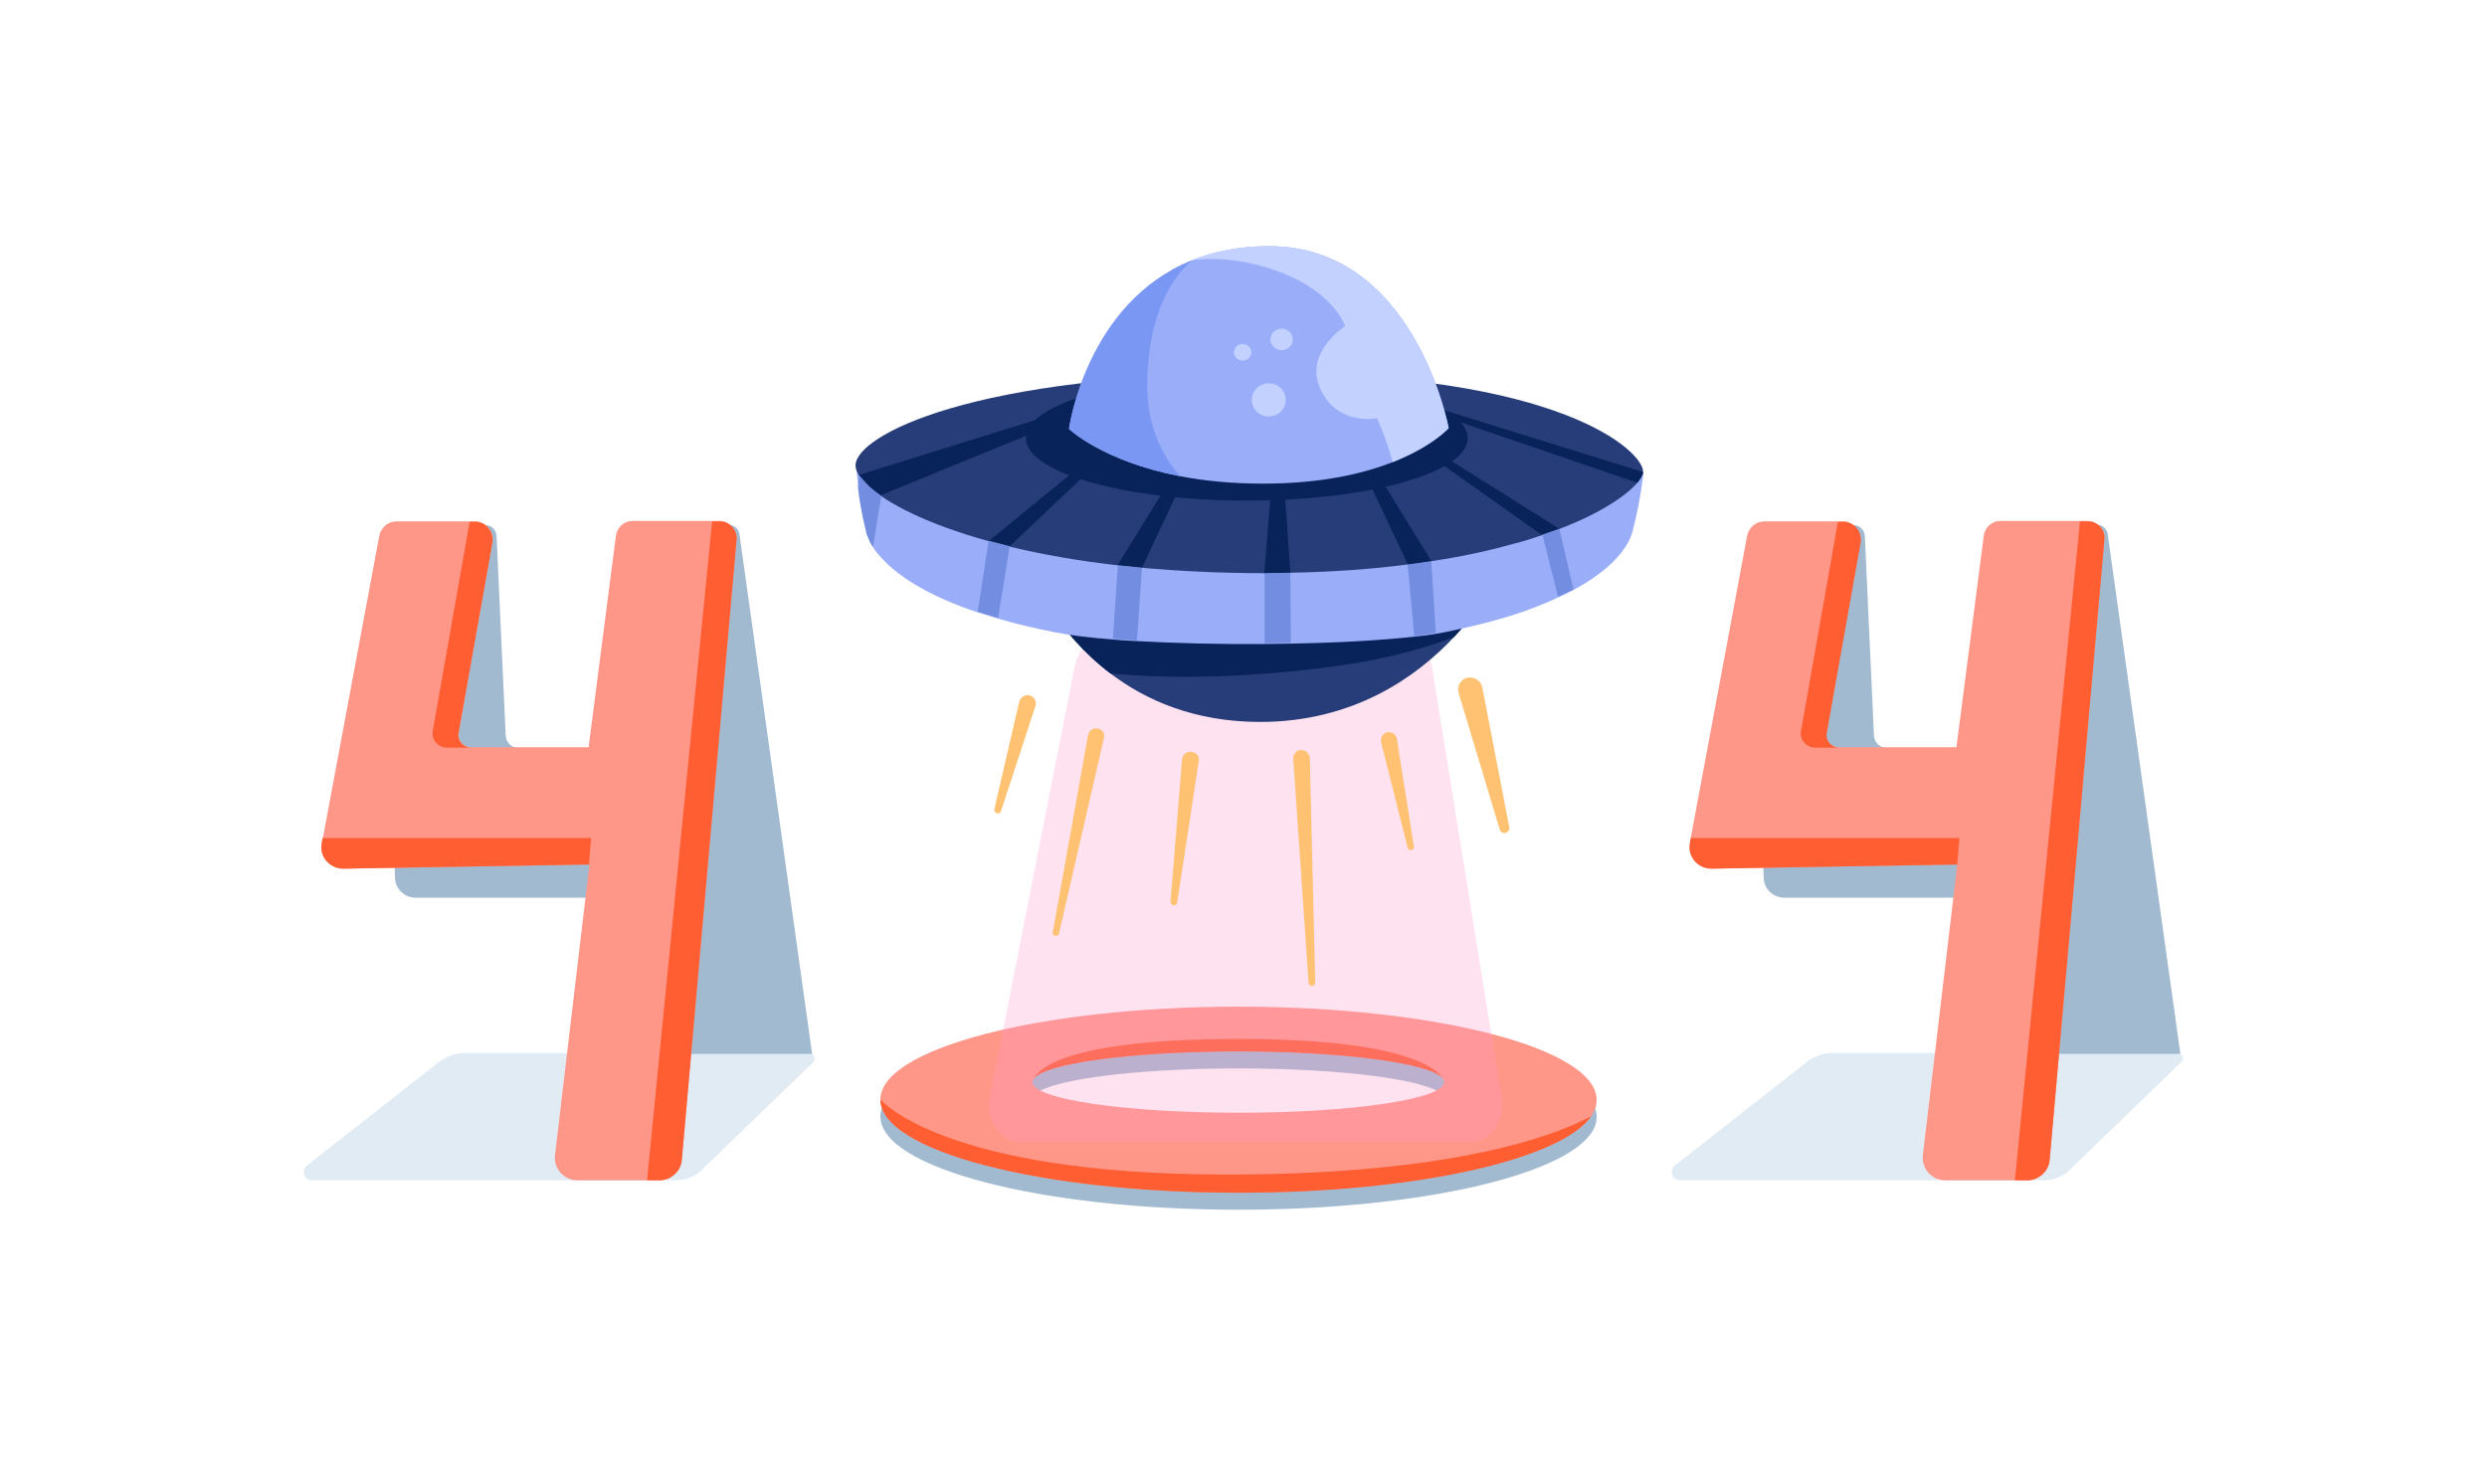 <svg width="600" height="358" viewBox="0 0 600 358" fill="none" xmlns="http://www.w3.org/2000/svg">
<path d="M298.8 247C251.1 247 212.4 257.1 212.4 269.4C212.4 281.8 251.1 291.9 298.8 291.9C341.3 291.9 376.7 283.9 383.9 273.4C384.8 272.1 385.2 270.8 385.2 269.5C385.2 257.1 346.5 247 298.8 247ZM298.8 272.6C271.3 272.6 249.1 269.3 249.1 265.2C249.1 265.2 249.1 265.1 249.1 264.9C249.1 264.8 249.1 264.8 249.2 264.7C249.2 264.7 249.2 264.6 249.3 264.6C251.2 260.8 272.7 257.8 298.8 257.8C324 257.8 344.8 260.6 348 264.2C348.3 264.5 348.4 264.8 348.4 265.1V265.2C348.5 269.3 326.2 272.6 298.8 272.6Z" fill="#A1BAD0"/>
<path d="M195.2 254.1H112C109.9 254.1 107.8 254.8 106.1 256.1L74.1 281.2C72.6 282.4 73.4 284.8 75.3 284.8H163.2C165.4 284.8 167.6 283.9 169.2 282.4L196.1 256.4C197 255.6 196.4 254.1 195.2 254.1Z" fill="#E1EBF4"/>
<path d="M525.3 254.1H442C439.9 254.1 437.8 254.8 436.1 256.1L404.1 281.2C402.6 282.4 403.4 284.8 405.3 284.8H493.2C495.4 284.8 497.6 283.9 499.2 282.4L526.1 256.4C527.1 255.6 526.5 254.1 525.3 254.1Z" fill="#E1EBF4"/>
<path d="M298.8 242.9C251.1 242.9 212.4 253 212.4 265.3C212.4 277.7 251.1 287.8 298.8 287.8C341.3 287.8 376.7 279.8 383.9 269.3C384.8 268 385.2 266.7 385.2 265.4C385.2 253 346.5 242.9 298.8 242.9ZM298.8 268.5C271.3 268.5 249.1 265.2 249.1 261.1C249.1 261.1 249.1 261 249.1 260.8C249.1 260.7 249.1 260.7 249.2 260.6C249.2 260.6 249.2 260.5 249.3 260.5C251.2 256.7 272.7 253.7 298.8 253.7C324 253.7 344.8 256.5 348 260.1C348.3 260.4 348.4 260.7 348.4 261V261.1C348.5 265.2 326.2 268.5 298.8 268.5Z" fill="#FF9789"/>
<path d="M383.9 269.3C376.7 279.8 341.4 287.8 298.8 287.8C251.1 287.8 212.4 277.7 212.4 265.3C212.4 265.3 227.4 283.4 295.8 283.4C354.6 283.5 378.3 272.4 383.9 269.3Z" fill="#FE5E32"/>
<path d="M348 260.1C344.7 256.5 323.9 253.7 298.8 253.7C272.6 253.7 251.2 256.7 249.3 260.5C250.2 258.3 256.2 250.7 298.8 250.7C338 250.7 346.3 257.5 348 260.1Z" fill="#FE5E32"/>
<path d="M195.9 254.1L178.4 128.9C178.2 127.6 177.1 126.6 175.7 126.6H152.1C150.5 126.6 149.2 128 149.4 129.7L155.3 177C155.5 178.9 154.1 180.5 152.2 180.5H125.2C123.5 180.5 122.1 179.2 122 177.5L119.8 129.3C119.7 127.8 118.5 126.7 117.1 126.7H95C93.4 126.7 92.2 128 92.3 129.5L95.3 211.9C95.4 214.5 97.6 216.6 100.2 216.6H160.3L165 254.3H195.9V254.1Z" fill="#A1BAD0"/>
<path d="M526 254.1L508.5 128.9C508.3 127.6 507.2 126.6 505.8 126.6H482.2C480.6 126.6 479.3 128 479.5 129.7L485.4 177C485.6 178.9 484.2 180.5 482.3 180.5H455.3C453.6 180.5 452.2 179.2 452.1 177.5L449.9 129.3C449.8 127.8 448.6 126.7 447.2 126.7H425.2C423.6 126.7 422.4 128 422.5 129.5L425.5 211.9C425.6 214.5 427.8 216.6 430.4 216.6H490.5L495.2 254.3H526V254.1Z" fill="#A1BAD0"/>
<path d="M177.7 130.2L164.5 279.8C164.3 282.6 161.9 284.8 159.1 284.8H139.3C136 284.8 133.5 281.9 133.9 278.7L142.2 208.6L82.9 209.6C79.6 209.6 77.1 206.7 77.7 203.5L77.9 202.2L91.5 129.3C91.9 127.3 93.6 125.8 95.7 125.8H114.6C117.2 125.8 119.2 128.2 118.8 130.8L110.7 176.8C110.4 178.7 111.8 180.3 113.7 180.3H142L148.6 129.2C148.9 127.2 150.6 125.7 152.6 125.7H173.7C176 125.8 177.9 127.9 177.7 130.2Z" fill="#FF9789"/>
<path d="M142.6 202.2L142.1 208.6L82.8 209.6C79.5 209.6 77 206.7 77.6 203.5L77.8 202.2H142.6V202.2Z" fill="#FE5E32"/>
<path d="M177.7 130.2L164.5 279.8C164.3 282.6 161.9 284.8 159.1 284.8H156.1L171.8 125.8H173.7C176 125.8 177.9 127.9 177.7 130.2Z" fill="#FE5E32"/>
<path d="M110.6 176.9C110.3 178.8 111.7 180.4 113.6 180.4H107.8C105.7 180.4 104 178.5 104.4 176.4L113.3 125.9H114.6C117.2 125.9 119.2 128.3 118.8 130.9L110.6 176.9Z" fill="#FE5E32"/>
<path d="M507.7 130.2L494.5 279.8C494.3 282.6 491.9 284.8 489.1 284.8H469.3C466 284.8 463.5 281.9 463.9 278.7L472.2 208.6L412.9 209.6C409.6 209.6 407.1 206.7 407.7 203.5L407.9 202.2L421.5 129.3C421.9 127.3 423.6 125.8 425.7 125.8H444.6C447.2 125.8 449.2 128.2 448.8 130.8L440.7 176.8C440.4 178.7 441.8 180.3 443.7 180.3H472L478.6 129.2C478.9 127.2 480.6 125.7 482.6 125.7H503.7C506.1 125.8 508 127.9 507.7 130.2Z" fill="#FF9789"/>
<path d="M472.7 202.2L472.2 208.6L412.9 209.6C409.6 209.6 407.1 206.7 407.7 203.5L407.9 202.2H472.7V202.2Z" fill="#FE5E32"/>
<path d="M507.7 130.2L494.5 279.8C494.3 282.6 491.9 284.8 489.1 284.8H486.1L501.8 125.8H503.7C506.1 125.8 508 127.9 507.7 130.2Z" fill="#FE5E32"/>
<path d="M440.7 176.9C440.4 178.8 441.8 180.4 443.7 180.4H437.9C435.8 180.4 434.1 178.5 434.5 176.4L443.4 125.9H444.7C447.3 125.9 449.3 128.3 448.9 130.9L440.7 176.9Z" fill="#FE5E32"/>
<path opacity="0.28" d="M259.3 160.7L238.8 264.7C237.7 270.3 241.3 275.6 246.2 275.6H354.8C359.6 275.6 363.2 270.5 362.3 265.1L345.5 161.1C344.8 156.9 341.7 153.9 338 153.9H266.8C263.2 153.8 260.1 156.7 259.3 160.7Z" fill="#FF97C9"/>
<path d="M351.9 167.2L361.8 200.1C362 200.8 362.7 201.2 363.4 200.9C363.9 200.7 364.3 200.1 364.1 199.5L357.6 165.8C357.2 164 355.2 163 353.5 163.7C352.2 164.3 351.5 165.7 351.9 167.2Z" fill="#FEC272"/>
<path d="M333.2 179.1L339.6 204.5C339.7 205 340.2 205.2 340.6 205.1C341 205 341.2 204.6 341.1 204.2L337 178.3C336.8 177.1 335.5 176.3 334.3 176.8C333.5 177.2 333 178.1 333.2 179.1Z" fill="#FEC272"/>
<path d="M249.8 170.4L241.5 195.7C241.4 196.2 240.8 196.4 240.4 196.2C240 196 239.8 195.6 239.9 195.2L245.9 169.3C246.2 168.1 247.6 167.4 248.7 167.9C249.7 168.4 250.1 169.4 249.8 170.4Z" fill="#FEC272"/>
<path d="M266.3 178.2L255.5 225.2C255.4 225.7 254.9 225.9 254.5 225.8C254.1 225.7 253.9 225.3 254 224.9L262.5 177.4C262.7 176.2 264 175.4 265.2 175.9C266.1 176.2 266.6 177.2 266.3 178.2Z" fill="#FEC272"/>
<path d="M289.2 183.7L284 217.8C283.9 218.3 283.4 218.6 283 218.4C282.6 218.3 282.4 217.9 282.4 217.5L285.2 183.1C285.4 181.9 286.6 181.1 287.8 181.5C288.8 181.7 289.4 182.7 289.2 183.7Z" fill="#FEC272"/>
<path d="M316 183L317.3 237.1C317.3 237.6 316.9 237.9 316.4 237.9C316 237.8 315.7 237.5 315.7 237.1L312 183C312 181.7 313.1 180.8 314.3 181C315.3 181.2 316 182.1 316 183Z" fill="#FEC272"/>
<path d="M212.1 133.9C211 132.6 210.2 131.3 209.6 130L207.3 114.6L212.6 119.5L212.1 133.9Z" fill="#738DE0"/>
<path d="M361.3 139.1C361.3 139.1 358 146 350.8 153.7C341.8 163.3 326.6 174.2 304 174.2C288.1 174.2 276.3 168.9 267.9 162.5C254.7 152.5 249.5 139.7 249.5 139.7L361.3 139.1Z" fill="#273D7A"/>
<path d="M361.3 139.1C361.3 139.1 358 146 350.8 153.7C343.1 156.7 333.6 159.2 321.8 160.8C298.6 163.9 280.5 163.7 267.9 162.5C254.7 152.5 249.5 139.7 249.5 139.7L361.3 139.1Z" fill="#072359"/>
<path d="M396.5 114C396.5 114 395.9 120.3 393.9 128.1C393.6 129.2 393.1 130.5 392.3 131.7C390.2 135.1 386.2 138.8 379.7 142.3C378.6 142.9 377.3 143.5 376 144.1C375 144.6 374 145 372.9 145.5C371.4 146.1 369.9 146.7 368.3 147.3C362.7 149.3 356.1 151 348.3 152.6C347.7 152.7 347.2 152.8 346.6 152.9C345.1 153.2 343.3 153.4 341.4 153.6C333.4 154.5 322.8 155.1 311.5 155.3C309.4 155.3 307.3 155.4 305.2 155.4C294.5 155.5 283.7 155.2 274.3 154.7C272.3 154.6 270.3 154.5 268.5 154.3C263 153.9 258.2 153.3 254.7 152.6C249.6 151.6 245 150.5 240.9 149.3C239.2 148.8 237.6 148.3 236 147.8C223.6 143.7 216.1 138.7 212.2 134.1C211.6 133.4 211.1 132.8 210.7 132.1C210.3 131.5 209.9 130.8 209.7 130.2C209.4 129.5 209.1 128.9 209 128.2C208.1 124.5 207.4 120.7 207.1 117.8C206.7 114.5 206.6 112.3 206.6 112.3L301.6 119.4L396.6 114.1L396.5 114Z" fill="#99ADF9"/>
<path d="M396.4 113.8C396.4 114.5 395.9 115.4 395 116.5C392.5 119.4 386.5 123.7 376.3 127.6C375 128.1 373.6 128.6 372.1 129.1C371.4 129.3 370.7 129.6 370 129.8C368.5 130.3 366.9 130.8 365.2 131.2C359.5 132.8 352.9 134.3 345.3 135.4C343.5 135.7 341.6 136 339.6 136.2C331.2 137.3 321.8 138 311.3 138.2C309.3 138.2 307.2 138.3 305.1 138.3H305C294.3 138.3 284.4 137.8 275.5 137C273.5 136.8 271.5 136.6 269.6 136.4C259.8 135.3 251.1 133.7 243.6 131.9C241.9 131.5 240.2 131 238.6 130.6C223.7 126.5 213.9 121.4 209.4 117.2C208.5 116.4 207.8 115.5 207.3 114.8C206.7 113.9 206.4 113.1 206.4 112.3C206.4 105.2 234.4 90.1 305.5 90.1C376.6 90 396.4 108.9 396.4 113.8Z" fill="#273D7A"/>
<path d="M264.5 98.2L212.5 119.5C210.5 118.2 207.7 115.4 207.2 114.6L262.8 97.3L264.5 98.2Z" fill="#072359"/>
<path d="M396.4 113.9C396.4 114.5 395.9 115.4 395 116.5L341.6 98.2L343.3 97.4L396.4 113.9Z" fill="#072359"/>
<path d="M273.3 103.7L243.6 131.8C241.9 131.4 240.2 130.9 238.6 130.5L271.5 103.6L273.3 103.7Z" fill="#072359"/>
<path d="M289.6 107L275.5 137C273.5 136.8 271.5 136.6 269.6 136.4L287.8 106.9L289.6 107Z" fill="#072359"/>
<path d="M345.4 135.5C343.6 135.8 341.6 136.1 339.7 136.3L325.9 107L327.8 106.9L345.4 135.5Z" fill="#072359"/>
<path d="M311.3 138.3C309.3 138.3 307.2 138.4 305.1 138.4H305L307.4 108.9L309.3 108.8L311.3 138.3Z" fill="#072359"/>
<path d="M376.2 127.6C374.9 128.1 373.5 128.6 372 129.1L336.1 103.7L338 103.6L376.2 127.6Z" fill="#072359"/>
<path d="M311.4 155.1C309.3 155.1 307.2 155.2 305.1 155.2V138.3L311.3 138.2L311.4 155.1Z" fill="#738DE0"/>
<path d="M346.4 152.7C344.8 153 343.1 153.2 341.2 153.4L339.6 136.2L345.3 135.4L346.4 152.7Z" fill="#738DE0"/>
<path d="M379.6 142.2C378.5 142.8 377.2 143.4 375.9 144L372.1 129L376.2 127.6L379.6 142.2Z" fill="#738DE0"/>
<path d="M275.5 137L274.3 154.5C272.3 154.4 270.3 154.3 268.5 154.1L269.7 136.4L275.5 137Z" fill="#738DE0"/>
<path d="M243.6 131.8L240.8 149.1C239.1 148.6 237.5 148.1 235.9 147.6L238.5 130.5L243.6 131.8Z" fill="#738DE0"/>
<path d="M212.6 119.7L210.6 132C210.2 131.4 209.8 130.7 209.6 130.1C209.3 129.4 209 128.8 208.9 128.1C208 124.4 207.3 120.6 207 117.7L207.3 114.7C207.3 114.7 209 116.7 209.7 117.4C210.3 118 212.6 119.7 212.6 119.7Z" fill="#738DE0"/>
<path d="M300.8 120.8C330.237 120.8 354.1 114.04 354.1 105.7C354.1 97.361 330.237 90.6 300.8 90.6C271.363 90.6 247.5 97.361 247.5 105.7C247.5 114.04 271.363 120.8 300.8 120.8Z" fill="#072359"/>
<path d="M349.5 103.3C349.5 103.3 345.6 107.7 336 111.5C328.9 114.3 318.7 116.7 304.7 116.7C297 116.7 290.3 116 284.7 114.9C266 111.3 257.9 103.5 257.9 103.5C257.9 103.5 262 73.1 287.6 62.8C292.8 60.7 299 59.4 306.2 59.4C341.4 59.4 349.5 103.3 349.5 103.3Z" fill="#99ADF9"/>
<path d="M284.7 114.9C266 111.3 257.9 103.5 257.9 103.5C257.9 103.5 262 73.1 287.6 62.8C282.6 67 277.7 75.4 276.9 89.1C276.1 99.3 278.5 107.8 284.7 114.9Z" fill="#7A97F4"/>
<path d="M349.5 103.3C349.5 103.3 345.6 107.7 336 111.5C334.5 105.9 332.2 100.9 332.2 100.9C332.2 100.9 322.8 102.9 318.6 94C314.4 85.1 324.5 78.7 324.5 78.7C324.5 78.7 322.1 71 309.7 66C297.3 61 287.4 62.8 287.4 62.8C292.6 60.7 298.8 59.4 306 59.4C341.4 59.4 349.5 103.3 349.5 103.3Z" fill="#C2D1FF"/>
<path d="M309.2 84.5C310.691 84.5 311.9 83.336 311.9 81.9C311.9 80.464 310.691 79.3 309.2 79.3C307.709 79.3 306.5 80.464 306.5 81.9C306.5 83.336 307.709 84.5 309.2 84.5Z" fill="#C2D1FF"/>
<path d="M299.8 87C300.96 87 301.9 86.105 301.9 85C301.9 83.895 300.96 83 299.8 83C298.64 83 297.7 83.895 297.7 85C297.7 86.105 298.64 87 299.8 87Z" fill="#C2D1FF"/>
<path d="M306.1 100.5C308.364 100.5 310.2 98.709 310.2 96.5C310.2 94.291 308.364 92.5 306.1 92.5C303.836 92.5 302 94.291 302 96.5C302 98.709 303.836 100.5 306.1 100.5Z" fill="#C2D1FF"/>
</svg>
